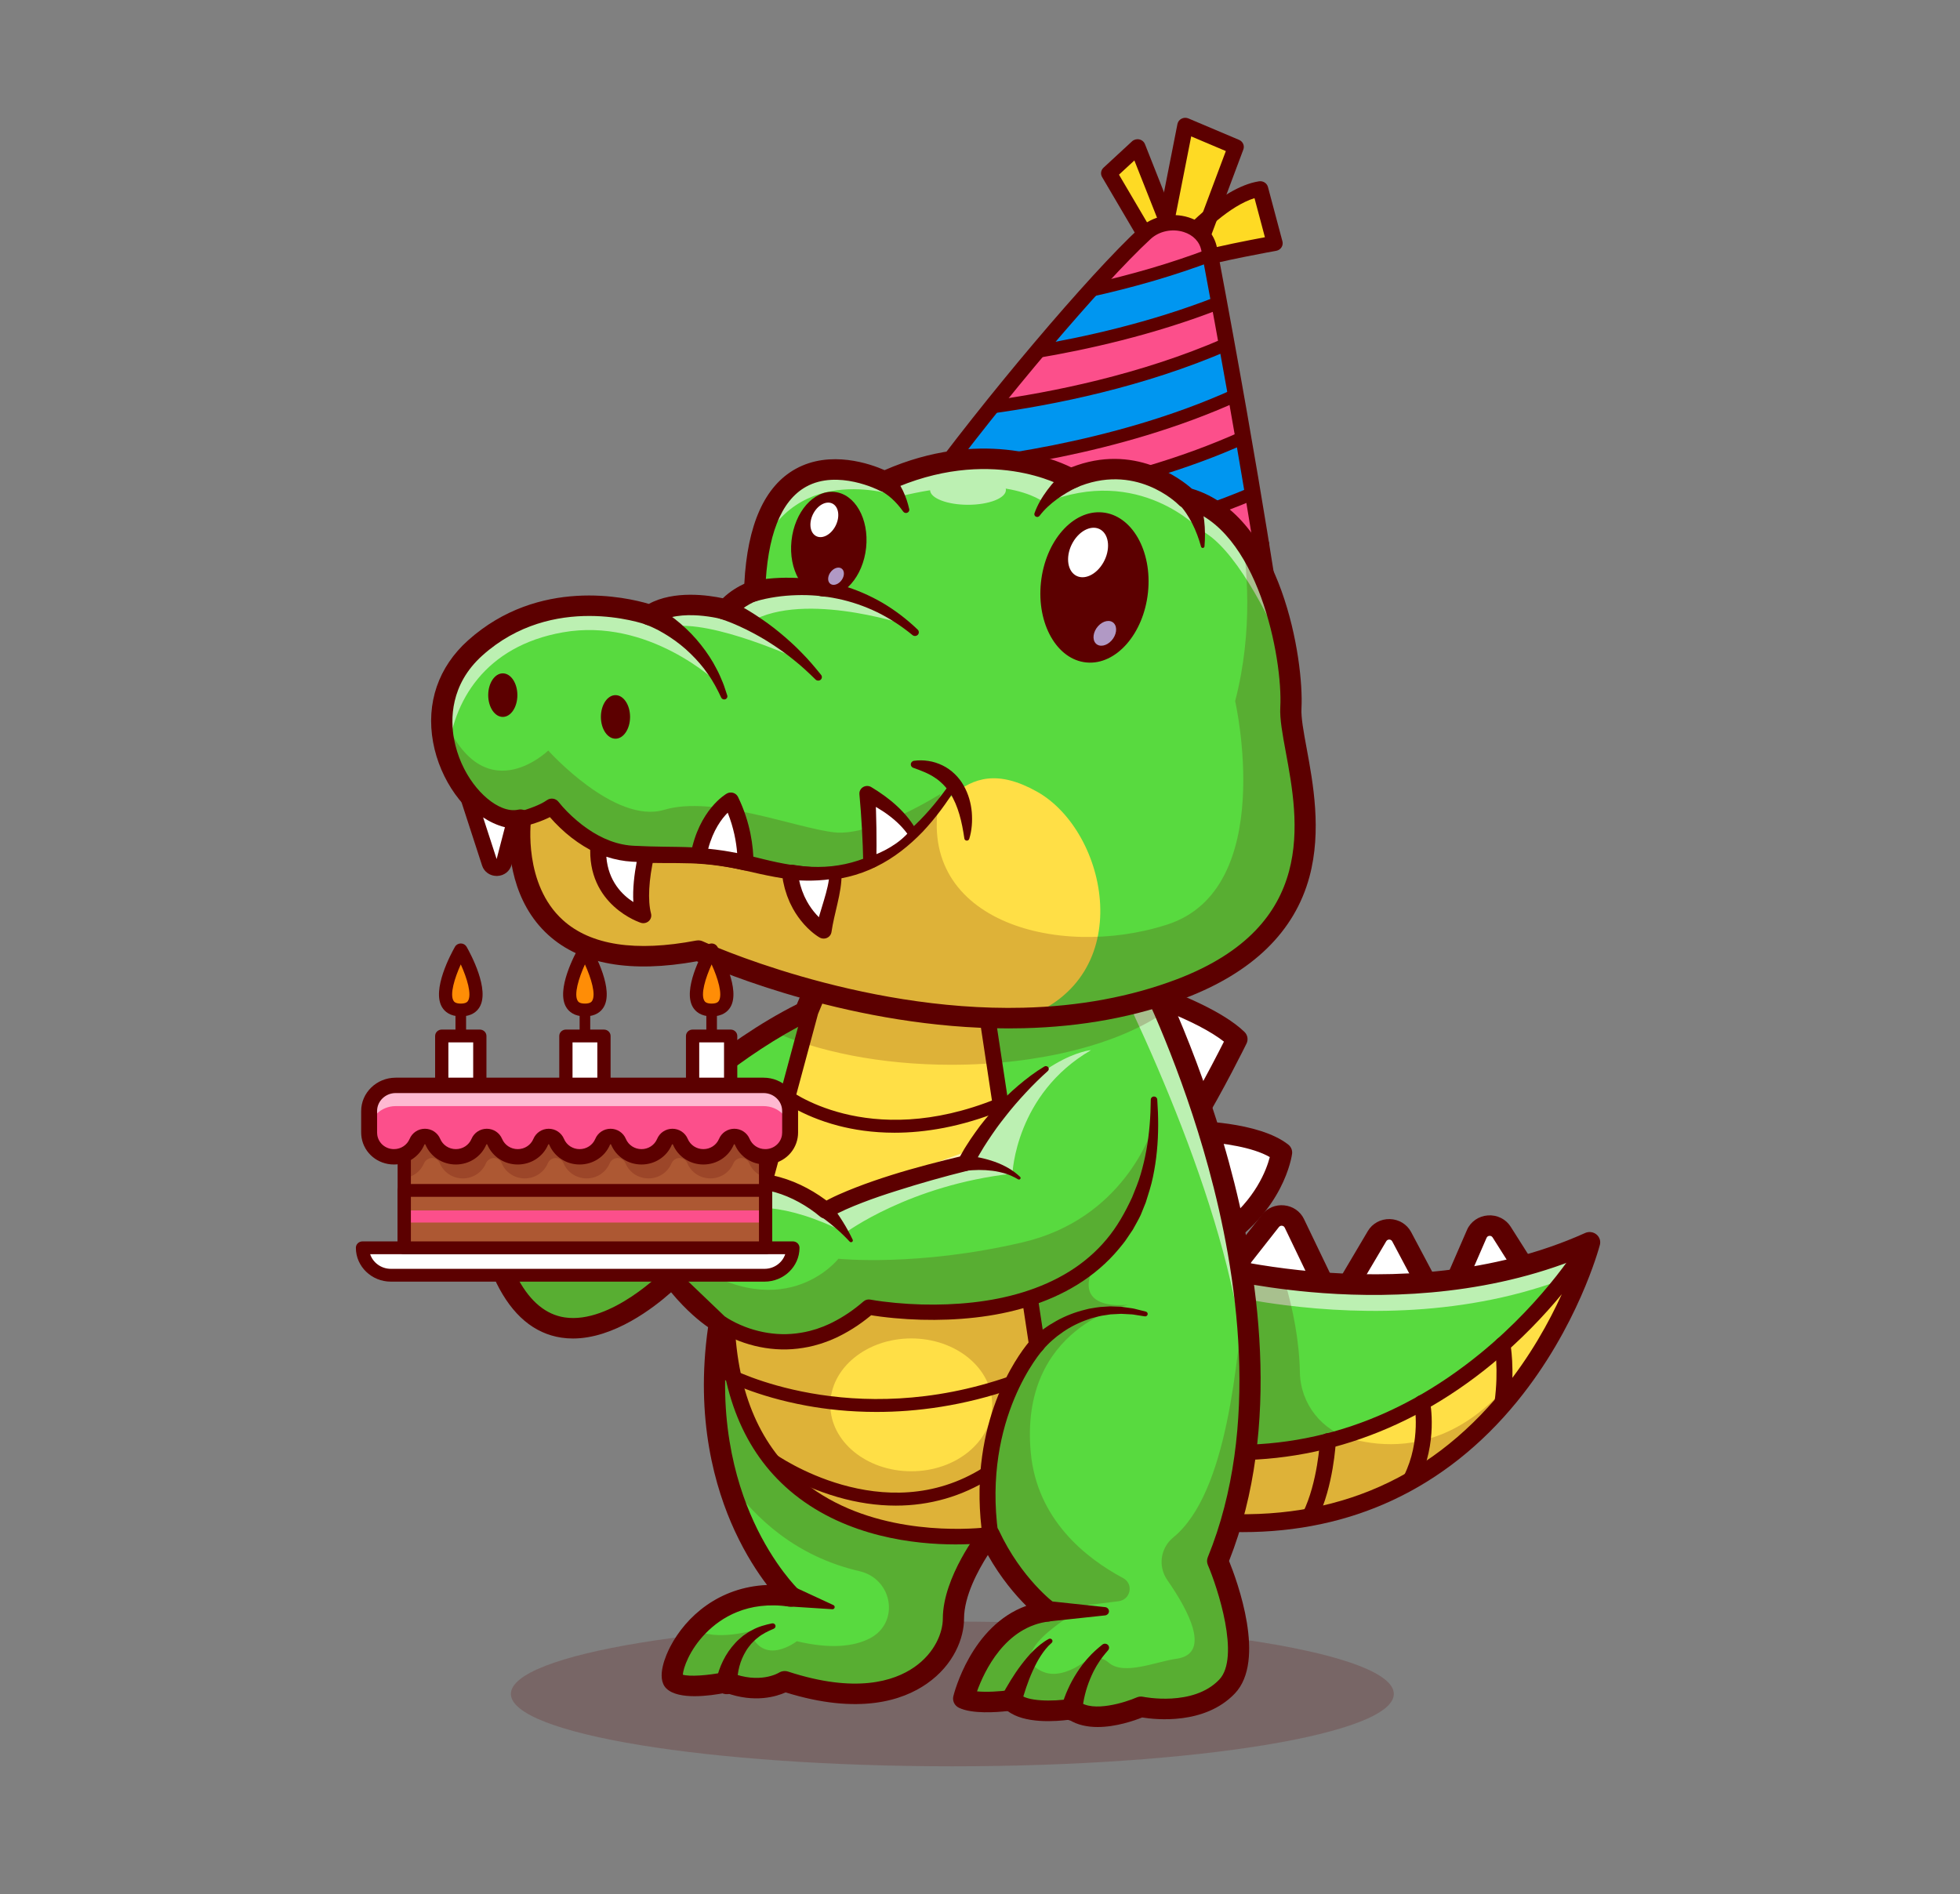 <svg width="358" height="346" viewBox="0 0 358 346" fill="none" xmlns="http://www.w3.org/2000/svg">
<rect x="0" y="0" width="358" height="346" fill="#808080" stroke="none"/>
<g clip-path="url(#clip0_15_398)">
<g opacity="0.2">
<path d="M173.952 322.645C218.484 322.645 254.585 316.727 254.585 309.426C254.585 302.125 218.484 296.207 173.952 296.207C129.419 296.207 93.318 302.125 93.318 309.426C93.318 316.727 129.419 322.645 173.952 322.645Z" fill="#5C0000"/>
</g>
<path d="M225.932 189.818C225.932 189.818 221.676 198.491 217.535 205.254L209.167 181.271C214.426 183.111 222.257 186.265 225.932 189.818Z" fill="white"/>
<path d="M217.535 207.126C217.468 207.126 217.4 207.123 217.333 207.116C216.579 207.04 215.941 206.546 215.699 205.852L207.331 181.869C207.093 181.188 207.28 180.436 207.811 179.933C208.343 179.43 209.125 179.266 209.825 179.511C215.675 181.556 223.454 184.775 227.302 188.494C227.881 189.054 228.033 189.905 227.682 190.62C227.64 190.708 223.34 199.449 219.202 206.207C218.851 206.781 218.215 207.126 217.535 207.126ZM212.317 184.442L217.989 200.698C220.364 196.527 222.529 192.307 223.556 190.269C221.2 188.415 217.326 186.408 212.317 184.442Z" fill="#5C0000"/>
<path d="M217.38 206.617C217.38 206.617 229.099 206.617 234.08 210.528C234.08 210.528 232.834 220.17 221.86 226.926L217.38 206.617Z" fill="white"/>
<path d="M221.86 228.798C221.606 228.798 221.352 228.75 221.112 228.652C220.526 228.415 220.098 227.916 219.966 227.316L215.485 207.007C215.364 206.454 215.506 205.878 215.874 205.438C216.242 205 216.795 204.744 217.38 204.744C217.886 204.744 229.849 204.794 235.302 209.075C235.821 209.483 236.085 210.12 236.003 210.76C235.947 211.19 234.51 221.358 222.901 228.505C222.586 228.699 222.224 228.798 221.86 228.798ZM219.793 208.577L223.143 223.764C229.348 219.089 231.342 213.636 231.932 211.36C228.768 209.53 223.348 208.805 219.793 208.577Z" fill="#5C0000"/>
<path d="M210.082 44.436L202.563 31.648L207.773 26.834L213.844 42.179L210.082 44.436Z" fill="#FEDA24"/>
<path d="M212.542 42.96L216.49 22.922L225.734 26.834L219.138 44.436L212.542 42.96Z" fill="#FEDA24"/>
<path d="M216.023 44.436C216.023 44.436 223.495 35.56 230.188 34.507L232.834 44.436C232.834 44.436 221.919 46.392 218.375 47.596L216.023 44.436Z" fill="#FEDA24"/>
<path d="M210.082 45.84C209.962 45.84 209.842 45.826 209.724 45.797C209.341 45.702 209.014 45.462 208.819 45.13L201.3 32.342C200.971 31.782 201.078 31.078 201.559 30.633L206.769 25.819C207.121 25.494 207.618 25.361 208.092 25.464C208.567 25.567 208.957 25.893 209.13 26.332L215.201 41.678C215.45 42.306 215.202 43.017 214.61 43.372L210.848 45.629C210.616 45.768 210.35 45.84 210.082 45.84ZM204.386 31.906L210.599 42.473L212.059 41.597L207.197 29.309L204.386 31.906Z" fill="#5C0000"/>
<path d="M219.139 45.84C219.03 45.84 218.92 45.828 218.81 45.804L212.214 44.328C211.454 44.158 210.968 43.438 211.114 42.697L215.063 22.66C215.145 22.24 215.421 21.879 215.813 21.68C216.204 21.48 216.668 21.465 217.072 21.636L226.316 25.548C227.018 25.845 227.36 26.616 227.1 27.312L220.504 44.914C220.292 45.48 219.738 45.84 219.139 45.84ZM214.23 41.897L218.211 42.787L223.904 27.593L217.576 24.915L214.23 41.897Z" fill="#5C0000"/>
<path d="M218.375 49.001C217.917 49.001 217.474 48.791 217.195 48.416L214.843 45.256C214.46 44.741 214.481 44.041 214.896 43.55C215.215 43.17 222.799 34.246 229.955 33.12C230.696 33.004 231.408 33.453 231.596 34.156L234.241 44.086C234.342 44.462 234.276 44.863 234.059 45.191C233.843 45.519 233.495 45.746 233.099 45.816C232.991 45.836 222.254 47.766 218.857 48.921C218.699 48.974 218.536 49.001 218.375 49.001ZM217.87 44.514L218.939 45.95C222.21 45.022 228.217 43.862 231.041 43.336L229.138 36.196C224.543 37.622 219.67 42.556 217.87 44.514Z" fill="#5C0000"/>
<path d="M220.412 47.3C212.862 50.16 205.273 52.242 198.455 53.749C202.392 49.387 205.888 45.746 208.518 43.321C212.325 39.816 219.264 41.22 220.209 46.219C220.277 46.579 220.344 46.939 220.412 47.3Z" fill="#FC4F8B"/>
<path d="M222.025 55.95C210.111 60.644 197.956 63.364 188.75 64.913C192.12 60.906 195.423 57.11 198.455 53.75C205.273 52.242 212.862 50.16 220.412 47.3C220.974 50.277 221.507 53.16 222.025 55.95Z" fill="#0096F0"/>
<path d="M223.415 63.546C207.617 70.431 190.74 73.628 180.415 75.051C183.171 71.615 185.984 68.194 188.75 64.913C197.956 63.364 210.112 60.644 222.025 55.95C222.504 58.562 222.969 61.098 223.415 63.546Z" fill="#FC4F8B"/>
<path d="M225.086 72.87C202.75 83.031 177.698 85.605 171.824 86.087C174.531 82.497 177.437 78.762 180.415 75.051C190.74 73.628 207.617 70.431 223.415 63.546C224.006 66.799 224.563 69.907 225.086 72.87Z" fill="#0096F0"/>
<path d="M226.441 80.611C204.595 90.473 180.236 93.122 173.814 93.675H173.809L167.896 91.395C169.141 89.673 170.458 87.899 171.824 86.087C177.698 85.605 202.75 83.031 225.086 72.87C225.565 75.57 226.015 78.154 226.441 80.611Z" fill="#FC4F8B"/>
<path d="M228.18 90.796C215.69 96.146 202.6 99.216 192.658 100.944H192.653L173.814 93.675C180.236 93.122 204.595 90.473 226.441 80.611C227.081 84.281 227.657 87.679 228.18 90.796Z" fill="#0096F0"/>
<path d="M229.711 100.101C222.582 103.097 215.284 105.358 208.504 107.061L192.658 100.944C202.6 99.217 215.69 96.146 228.18 90.796C228.756 94.241 229.265 97.344 229.711 100.101Z" fill="#FC4F8B"/>
<path d="M232.185 116.202L208.503 107.061C215.283 105.357 222.582 103.097 229.71 100.101C231.425 110.726 232.185 116.202 232.185 116.202Z" fill="#70A2FF"/>
<path d="M232.841 116.916C232.659 116.916 232.476 116.883 232.302 116.816L168.013 92.009C167.601 91.85 167.287 91.517 167.16 91.106C167.033 90.695 167.107 90.251 167.362 89.9C179.528 73.099 198.979 50.086 208.171 41.616C210.49 39.48 213.998 38.732 217.107 39.71C219.859 40.575 221.798 42.657 222.292 45.279C230.805 90.431 234.247 115.081 234.281 115.325C234.35 115.82 234.141 116.312 233.734 116.619C233.475 116.814 233.16 116.916 232.841 116.916ZM170.799 90.06L231.056 113.311C229.996 106.127 226.432 82.898 219.433 45.782C219.129 44.169 217.954 42.929 216.208 42.38C214.1 41.717 211.732 42.215 210.176 43.649C201.354 51.777 182.919 73.533 170.799 90.06Z" fill="#5C0000"/>
<path d="M199.102 54.232C198.549 54.232 198.051 53.865 197.922 53.323C197.773 52.693 198.181 52.065 198.833 51.921C206.63 50.198 213.959 48.045 220.619 45.522C221.242 45.286 221.944 45.584 222.187 46.185C222.432 46.787 222.125 47.465 221.502 47.701C214.732 50.266 207.286 52.453 199.373 54.202C199.282 54.223 199.191 54.232 199.102 54.232Z" fill="#5C0000"/>
<path d="M189.396 65.395C188.818 65.395 188.307 64.994 188.205 64.425C188.09 63.789 188.531 63.183 189.19 63.072C197.514 61.671 210.002 58.991 222.216 54.178C222.834 53.934 223.541 54.221 223.794 54.82C224.046 55.418 223.749 56.101 223.13 56.345C210.717 61.236 198.047 63.957 189.605 65.377C189.535 65.389 189.465 65.395 189.396 65.395Z" fill="#5C0000"/>
<path d="M181.062 75.533C180.469 75.533 179.951 75.112 179.865 74.528C179.77 73.888 180.231 73.296 180.893 73.204C191.892 71.689 208.224 68.478 223.566 61.791C224.176 61.526 224.892 61.788 225.167 62.377C225.442 62.966 225.171 63.659 224.561 63.925C208.96 70.724 192.389 73.984 181.234 75.521C181.177 75.529 181.119 75.533 181.062 75.533Z" fill="#5C0000"/>
<path d="M172.471 86.57C171.803 86.57 171.258 86.046 171.258 85.4C171.258 84.776 171.761 84.266 172.397 84.231C177.362 83.822 202.866 81.292 225.218 71.123C225.823 70.847 226.544 71.099 226.829 71.683C227.114 72.268 226.854 72.965 226.249 73.24C204.053 83.339 179.554 85.993 172.574 86.566C172.54 86.568 172.506 86.57 172.471 86.57Z" fill="#5C0000"/>
<path d="M174.462 94.157C173.794 94.157 173.249 93.633 173.249 92.987C173.249 92.365 173.749 91.856 174.384 91.819C181.237 91.228 205.108 88.555 226.578 78.863C227.184 78.59 227.904 78.843 228.187 79.428C228.47 80.014 228.208 80.71 227.602 80.984C205.744 90.851 181.484 93.558 174.57 94.152C174.534 94.156 174.498 94.157 174.462 94.157Z" fill="#5C0000"/>
<path d="M193.306 101.426C192.637 101.426 192.093 100.902 192.093 100.256C192.093 99.664 192.546 99.175 193.135 99.097C202.149 97.528 215.559 94.512 228.338 89.038C228.949 88.776 229.664 89.043 229.935 89.634C230.206 90.225 229.93 90.916 229.319 91.178C216.3 96.754 202.665 99.819 193.52 101.407C193.449 101.42 193.378 101.426 193.306 101.426Z" fill="#5C0000"/>
<path d="M209.151 107.778C208.505 107.778 207.916 107.358 207.745 106.726C207.543 105.976 208.009 105.209 208.786 105.014C216.387 103.104 223.452 100.786 229.784 98.125C230.521 97.816 231.375 98.142 231.696 98.853C232.016 99.564 231.678 100.391 230.943 100.701C224.473 103.42 217.264 105.785 209.517 107.732C209.395 107.763 209.272 107.778 209.151 107.778Z" fill="#5C0000"/>
<path d="M279.767 233.727L274.279 225.057C273.191 223.338 270.546 223.532 269.738 225.39L265.135 235.984L279.767 233.727Z" fill="white"/>
<path d="M262.488 238.09L256.018 225.901C255.091 224.155 252.529 224.098 251.521 225.802L243.809 238.843L262.488 238.09Z" fill="white"/>
<path d="M243.808 238.842L236.413 223.458C235.602 221.769 233.222 221.521 232.056 223.004L221.86 235.984L243.808 238.842Z" fill="white"/>
<path d="M265.134 237.856C264.546 237.856 263.982 237.597 263.611 237.14C263.177 236.606 263.076 235.886 263.349 235.259L267.952 224.665C268.609 223.154 270.067 222.139 271.757 222.015C273.45 221.891 275.047 222.682 275.931 224.08L281.419 232.75C281.757 233.283 281.797 233.943 281.526 234.511C281.256 235.078 280.71 235.478 280.072 235.576L265.44 237.833C265.338 237.849 265.236 237.856 265.134 237.856ZM272.102 225.747C272.083 225.747 272.066 225.748 272.05 225.749C271.908 225.759 271.652 225.821 271.524 226.115L268.27 233.604L276.605 232.319L272.627 226.034C272.473 225.793 272.249 225.747 272.102 225.747Z" fill="#5C0000"/>
<path d="M243.808 240.715C243.134 240.715 242.506 240.375 242.154 239.816C241.787 239.234 241.777 238.505 242.127 237.913L249.84 224.873C250.658 223.488 252.189 222.645 253.844 222.686C255.494 222.722 256.988 223.627 257.741 225.047L264.212 237.236C264.513 237.804 264.495 238.481 264.162 239.033C263.829 239.585 263.229 239.934 262.569 239.961L243.889 240.713C243.862 240.714 243.835 240.715 243.808 240.715ZM253.741 226.429C253.6 226.429 253.357 226.472 253.204 226.731L247.23 236.831L259.383 236.342L254.294 226.755C254.148 226.479 253.894 226.432 253.756 226.429C253.751 226.429 253.746 226.429 253.741 226.429Z" fill="#5C0000"/>
<path d="M243.809 240.715C243.723 240.715 243.636 240.71 243.55 240.698L221.601 237.84C220.918 237.75 220.336 237.318 220.071 236.703C219.807 236.087 219.901 235.383 220.317 234.852L230.514 221.873C231.476 220.648 232.993 220.014 234.576 220.18C236.157 220.345 237.501 221.276 238.17 222.669L245.565 238.054C245.863 238.674 245.788 239.402 245.368 239.953C245 240.436 244.419 240.715 243.809 240.715ZM225.413 234.558L240.561 236.531L234.657 224.247C234.528 223.98 234.291 223.917 234.161 223.903C234.03 223.89 233.784 223.901 233.599 224.137L225.413 234.558Z" fill="#5C0000"/>
<path d="M215.403 229.556L217.926 264.866L218.827 277.508C275.683 283.78 290.676 227.759 290.894 226.93C290.894 226.93 290.894 226.93 290.894 226.926C290.39 227.15 289.887 227.375 289.378 227.586C270.292 235.692 249.797 235.472 235.23 233.633C223.341 232.131 215.403 229.556 215.403 229.556Z" fill="#58DA3F"/>
<g opacity="0.6">
<path d="M215.404 229.556L215.762 234.606C218.159 235.308 225.152 237.204 234.683 238.407C249.251 240.247 269.746 240.466 288.831 232.36C288.928 232.322 289.02 232.28 289.117 232.238C290.318 229.093 290.856 227.085 290.894 226.93C290.894 226.93 290.894 226.93 290.894 226.926C290.391 227.15 289.887 227.375 289.379 227.586C270.293 235.692 249.798 235.472 235.23 233.633C223.341 232.13 215.404 229.556 215.404 229.556Z" fill="white"/>
</g>
<path d="M226.938 279.868C224.039 279.868 221.08 279.702 218.061 279.369C217.132 279.266 216.412 278.538 216.348 277.637L212.924 229.685C212.879 229.062 213.16 228.458 213.672 228.076C214.183 227.692 214.86 227.583 215.472 227.781C215.87 227.91 255.639 240.478 289.53 225.228C290.129 224.959 290.83 225.003 291.389 225.347C291.947 225.691 292.284 226.286 292.284 226.926C292.284 227.082 292.264 227.241 292.225 227.392C292.064 228.001 288.173 242.451 277.073 256.042C270.585 263.987 262.935 270.048 254.337 274.054C246.039 277.922 236.852 279.868 226.938 279.868ZM220.101 275.809C242.278 277.826 260.413 270.398 274.032 253.722C281.399 244.701 285.428 235.328 287.251 230.259C269.911 236.975 251.805 237.148 239.287 236.015C229.013 235.085 220.97 233.201 216.982 232.126L220.101 275.809Z" fill="#5C0000"/>
<path d="M217.38 264.866L218.281 277.509C275.136 283.781 290.129 227.759 290.347 226.931C289.907 227.684 264.724 270.23 217.38 264.866Z" fill="#FFDF46"/>
<path d="M226.936 279.4C224.056 279.4 221.116 279.235 218.116 278.903C217.419 278.827 216.879 278.281 216.831 277.605L215.93 264.963C215.9 264.546 216.064 264.138 216.377 263.85C216.691 263.562 217.122 263.424 217.549 263.472C236.805 265.652 254.621 260.152 270.512 247.121C282.594 237.215 288.823 226.683 289.082 226.24C289.441 225.627 290.213 225.365 290.889 225.627C291.564 225.89 291.935 226.595 291.755 227.277C291.596 227.881 287.73 242.238 276.693 255.752C270.25 263.641 262.658 269.657 254.127 273.633C245.895 277.47 236.778 279.4 226.936 279.4ZM219.646 276.237C242.183 278.398 260.601 270.924 274.412 254.012C279.473 247.815 282.969 241.45 285.261 236.413C282.12 240.216 277.825 244.808 272.392 249.263C256.572 262.235 238.131 268.153 218.948 266.437L219.646 276.237Z" fill="#5C0000"/>
<path d="M274.431 257.628C274.369 257.628 274.306 257.624 274.243 257.616C273.447 257.517 272.885 256.812 272.988 256.043C273.782 250.128 273.008 245.932 273.001 245.891C272.856 245.129 273.377 244.397 274.166 244.256C274.951 244.115 275.711 244.618 275.857 245.379C275.894 245.566 276.727 250.019 275.87 256.404C275.775 257.112 275.15 257.628 274.431 257.628Z" fill="#5C0000"/>
<path d="M257.745 271.574C257.534 271.574 257.319 271.529 257.116 271.434C256.393 271.098 256.089 270.259 256.437 269.56C259.628 263.156 258.349 256.561 258.336 256.495C258.183 255.735 258.695 254.997 259.482 254.847C260.267 254.697 261.031 255.191 261.187 255.95C261.249 256.255 262.68 263.503 259.055 270.779C258.805 271.281 258.286 271.574 257.745 271.574Z" fill="#5C0000"/>
<path d="M239.302 278.293C239.093 278.293 238.882 278.25 238.68 278.158C237.955 277.825 237.646 276.988 237.99 276.287C240.69 270.786 241.091 263.206 241.094 263.13C241.132 262.356 241.817 261.753 242.614 261.794C243.415 261.831 244.035 262.488 243.997 263.262C243.981 263.595 243.569 271.472 240.616 277.491C240.367 277.997 239.846 278.293 239.302 278.293Z" fill="#5C0000"/>
<g opacity="0.2">
<path d="M214.856 230.062L217.38 265.372L218.28 278.014C275.136 284.286 290.129 228.264 290.347 227.436C290.347 227.436 290.347 227.436 290.347 227.431C289.843 227.656 289.34 227.88 288.831 228.091C276.323 263.514 258.362 265.777 247.191 262.924C241.467 261.461 237.545 256.439 237.434 250.718C237.317 244.727 236.117 238.965 234.683 234.138C222.794 232.636 214.856 230.062 214.856 230.062Z" fill="#5C0000"/>
</g>
<path d="M228.063 260.091C227.424 268.642 225.675 277.124 222.406 285.151C222.406 285.151 229.719 302.216 224.116 308.085C218.513 313.955 208.396 311.778 208.396 311.778C208.396 311.778 199.834 315.574 195.785 312.171C195.785 312.171 187.223 313.585 184.734 310.575C184.734 310.575 178.506 311.479 176.017 310.276C176.017 310.276 179.596 295.682 191.427 294.325C191.427 294.325 185.044 289.663 180.685 280.334C180.685 280.334 174.147 288.61 174.147 295.682C174.147 302.749 165.43 314.334 143.327 307.116C143.327 307.116 139.124 309.822 132.741 307.266C132.741 307.266 124.958 308.918 123.094 307.116C122.198 306.251 123.229 302.118 126.372 298.303C129.796 294.142 135.729 290.365 144.417 291.619C144.417 291.619 137.371 284.921 133.307 271.956C130.833 264.084 129.462 253.908 131.428 241.519C131.428 241.519 127.457 239.412 122.784 233.244C122.784 233.244 102.545 254.156 92.424 233.548C92.424 233.548 92.492 233.463 92.618 233.3C94.932 230.379 117.428 202.436 140.804 188.24C142.886 186.976 144.979 185.82 147.066 184.8L151.889 173.37L178.37 174.381L202.284 175.289L208.396 175.523C208.396 175.523 210.217 178.968 212.764 184.847C217.496 195.79 224.726 215.172 227.356 236.473C228.31 244.196 228.659 252.172 228.063 260.091Z" fill="#58DA3F"/>
<g opacity="0.6">
<path d="M228.063 260.091L227.632 260.625C229.186 234.957 213.98 198.865 202.284 175.289L208.396 175.523C208.396 175.523 210.217 178.968 212.764 184.847C217.496 195.79 224.726 215.172 227.356 236.473C228.31 244.196 228.658 252.172 228.063 260.091Z" fill="white"/>
</g>
<g opacity="0.2">
<path d="M222.406 284.001C222.406 284.001 229.719 301.066 224.116 306.936C218.513 312.805 208.396 310.629 208.396 310.629C208.396 310.629 199.834 314.424 195.785 311.022C195.785 311.022 187.223 312.435 184.734 309.426C184.734 309.426 178.506 310.329 176.017 309.126C176.017 309.126 179.595 294.532 191.427 293.175C191.427 293.175 185.044 288.513 180.685 279.185C180.685 279.185 174.147 287.46 174.147 294.532C174.147 301.6 165.43 313.184 143.327 305.967C143.327 305.967 139.124 308.672 132.741 306.117C132.741 306.117 124.958 307.769 123.094 305.967C122.198 305.101 123.229 300.968 126.372 297.153C129.622 300.018 136.944 297.977 136.944 297.977C139.356 304.614 145.54 299.798 145.54 299.798C151.714 301.258 155.909 300.751 158.758 299.335C164.399 296.533 163.142 288.427 156.973 287.001C145.441 284.336 137.966 277.357 133.307 270.806C130.833 262.934 129.462 252.758 131.428 240.369C131.428 240.369 127.457 238.263 122.784 232.094C122.784 232.094 102.545 253.006 92.424 232.398C92.424 232.398 92.492 232.314 92.618 232.15C107.626 238.043 120.847 225.475 120.847 225.475C141.647 243.538 153.134 228.78 153.134 228.78C153.134 228.78 167.546 230.292 186.806 225.775C206.067 221.263 210.817 204.104 210.817 204.104C211.752 214.925 204.677 224.268 204.677 224.268C190.753 240.514 206.154 238.309 206.154 238.309C206.154 238.309 186.136 242.329 188.276 265.35C189.414 277.6 198.373 284.642 205.128 288.255C207.118 289.32 206.543 292.218 204.287 292.498L198.822 293.175C198.822 293.175 182.243 301.982 190.586 305.409C193.08 306.434 196.122 305.018 198.3 303.416C199.573 302.479 201.323 302.657 202.502 303.701C205.241 306.126 211.142 303.516 214.857 303.006C221.344 302.114 217.053 294.145 213.216 288.632C211.48 286.137 211.928 282.777 214.303 280.835C224.316 272.645 225.955 248.328 227.356 235.323C229.341 251.387 228.707 268.546 222.406 284.001Z" fill="#5C0000"/>
</g>
<path d="M180.685 280.335C180.685 280.335 133.104 287.107 131.428 241.519L133.404 234.358L147.066 184.8L151.889 173.37L178.37 174.381L186.516 226.99L189.402 245.638C189.402 245.638 177.576 258.219 180.685 280.335Z" fill="#FFDF46"/>
<g opacity="0.2">
<path d="M189.402 244.488L186.516 225.841C167.401 230.278 153.134 228.78 153.134 228.78C153.134 228.78 146.218 237.664 133.404 233.208L131.428 240.369C133.104 285.958 180.685 279.185 180.685 279.185C177.576 257.069 189.402 244.488 189.402 244.488ZM166.447 268.752C158.282 268.752 151.662 263.323 151.662 256.62C151.662 249.922 158.282 244.488 166.447 244.488C174.612 244.488 181.232 249.922 181.232 256.62C181.232 263.323 174.612 268.752 166.447 268.752Z" fill="#5C0000"/>
</g>
<path d="M174.539 282.113C167.1 282.113 154.77 280.751 145.073 272.965C136.426 266.021 131.788 255.458 131.289 241.567C131.284 241.432 131.3 241.296 131.335 241.165L146.619 184.446C146.634 184.39 146.653 184.334 146.675 184.28L151.389 172.85C151.617 172.297 152.193 171.95 152.797 171.967L178.679 172.978C179.377 173.005 179.957 173.51 180.058 174.178L190.84 245.434C190.902 245.844 190.773 246.26 190.489 246.57C190.379 246.69 179.416 258.991 182.323 280.149C182.427 280.909 181.883 281.609 181.099 281.723C180.808 281.765 178.297 282.113 174.539 282.113ZM134.201 241.673C134.706 254.62 138.983 264.415 146.914 270.792C158.401 280.028 174.467 279.495 179.264 279.092C177.083 259.674 185.746 247.806 187.871 245.223L177.357 175.737L153.708 174.813L149.408 185.238L134.201 241.673Z" fill="#5C0000"/>
<path d="M163.619 275.027C160.166 275.027 156.607 274.508 152.992 273.464C145.399 271.27 140.29 267.59 140.076 267.434C139.542 267.046 139.435 266.312 139.837 265.796C140.239 265.279 140.998 265.177 141.532 265.565C141.728 265.707 161.348 279.653 179.664 268.048C180.223 267.694 180.973 267.845 181.34 268.385C181.707 268.926 181.551 269.651 180.991 270.005C175.726 273.341 169.842 275.027 163.619 275.027Z" fill="#5C0000"/>
<path d="M160.096 257.914C155.159 257.914 150.851 257.417 147.357 256.78C137.974 255.07 132.382 252.077 132.149 251.951C131.566 251.635 131.358 250.921 131.685 250.358C132.012 249.795 132.75 249.593 133.333 249.909C133.574 250.039 155.437 261.527 184.515 251.362C185.143 251.141 185.838 251.457 186.065 252.064C186.293 252.672 185.967 253.343 185.338 253.562C175.962 256.84 167.35 257.914 160.096 257.914Z" fill="#5C0000"/>
<path d="M163.387 206.911C159.312 206.911 155.867 206.348 153.145 205.639C146.159 203.818 142.334 200.721 142.174 200.59C141.665 200.171 141.603 199.433 142.036 198.94C142.468 198.448 143.232 198.388 143.741 198.805C143.884 198.921 158.32 210.345 182.136 200.656C182.75 200.406 183.462 200.685 183.721 201.281C183.981 201.876 183.691 202.563 183.075 202.813C175.521 205.887 168.881 206.911 163.387 206.911Z" fill="#5C0000"/>
<g opacity="0.2">
<path d="M212.764 184.847C204.444 190.66 190.09 194.498 173.774 194.498C160.892 194.498 149.236 192.106 140.804 188.24C142.887 186.976 144.979 185.82 147.066 184.8L151.889 173.37L178.37 174.381L208.396 175.523C208.396 175.523 210.217 178.968 212.764 184.847Z" fill="#5C0000"/>
</g>
<path d="M200.489 315.469C198.657 315.469 196.816 315.122 195.273 314.14C192.854 314.457 187.108 314.9 184.06 312.55C181.965 312.788 177.546 313.108 175.15 311.951C174.346 311.562 173.924 310.69 174.132 309.844C174.274 309.263 177.411 296.95 187.451 293.336C185.497 291.391 182.825 288.3 180.432 284.048C178.62 286.885 176.085 291.585 176.085 295.682C176.085 299.142 174.289 304.086 169.248 307.582C164.873 310.616 156.877 313.308 143.501 309.144C141.803 309.903 137.836 311.13 132.571 309.214C129.658 309.786 123.925 310.567 121.724 308.44C119.696 306.48 121.752 302.084 122.43 300.783C125.293 295.294 131.298 289.911 140.102 289.526C138.406 287.299 136.22 283.995 134.202 279.632C130.624 271.897 126.926 259.227 129.333 242.43C127.939 241.469 125.435 239.489 122.576 236.057C119.425 238.863 112.16 244.5 104.652 244.5C103.948 244.5 103.243 244.451 102.537 244.345C97.555 243.595 93.563 240.233 90.674 234.351C90.364 233.72 90.443 232.976 90.878 232.419C92.018 230.961 118.887 196.822 145.543 183.451L150.096 172.663C150.404 171.934 151.147 171.468 151.966 171.5L208.472 173.653C209.172 173.679 209.802 174.069 210.121 174.671C210.205 174.83 218.572 190.77 224.453 212.256C229.855 231.991 234.208 260.574 224.489 285.139C225.99 288.845 231.306 303.315 225.54 309.355C220.051 315.103 211.108 314.129 208.621 313.725C207.228 314.284 203.873 315.469 200.489 315.469ZM195.785 310.299C196.249 310.299 196.701 310.46 197.056 310.759C199.591 312.889 205.661 310.931 207.588 310.077C207.973 309.906 208.404 309.861 208.817 309.951C208.904 309.969 217.928 311.806 222.692 306.816C226.581 302.743 222.391 290.008 220.617 285.867C220.425 285.419 220.421 284.916 220.604 284.465C230.292 260.711 226.019 232.649 220.729 213.29C215.778 195.174 209.035 181.085 207.168 177.351L153.17 175.293L148.859 185.507C148.683 185.925 148.357 186.267 147.94 186.471C124.248 198.054 99.256 228.126 94.702 233.761C96.931 237.822 99.761 240.135 103.126 240.644C111.593 241.929 121.273 232.064 121.37 231.964C121.764 231.558 122.319 231.338 122.901 231.376C123.476 231.409 124.006 231.688 124.347 232.137C128.658 237.828 132.332 239.863 132.369 239.882C133.072 240.264 133.465 241.032 133.343 241.803C130.74 258.202 134.253 270.502 137.66 277.932C141.357 285.999 145.735 290.245 145.778 290.287C146.373 290.857 146.523 291.733 146.148 292.457C145.772 293.181 144.958 293.591 144.131 293.471C136.554 292.377 131.682 295.499 128.926 298.311C125.883 301.416 124.793 304.76 124.721 305.911C125.848 306.276 129.252 306.087 132.326 305.437C132.713 305.357 133.117 305.39 133.483 305.537C138.744 307.643 142.13 305.633 142.271 305.547C142.765 305.244 143.392 305.162 143.947 305.343C156.245 309.359 163.266 307.123 166.99 304.54C170.843 301.867 172.21 298.098 172.21 295.682C172.21 288.065 178.862 279.557 179.146 279.198C179.559 278.674 180.228 278.402 180.905 278.474C181.583 278.55 182.17 278.963 182.451 279.564C186.559 288.355 192.535 292.787 192.595 292.831C193.226 293.291 193.503 294.077 193.297 294.814C193.09 295.552 192.44 296.094 191.655 296.184C183.593 297.109 179.772 305.299 178.456 308.957C180.218 309.133 182.744 308.969 184.447 308.724C185.131 308.623 185.816 308.885 186.247 309.406C187.406 310.808 192.34 310.84 195.459 310.326C195.568 310.308 195.677 310.299 195.785 310.299Z" fill="#5C0000"/>
<path d="M193.866 311.916C193.95 311.55 194.028 311.292 194.121 310.999C194.208 310.714 194.307 310.437 194.405 310.161C194.605 309.611 194.828 309.075 195.064 308.546C195.537 307.49 196.096 306.476 196.722 305.507C197.023 305.017 197.375 304.554 197.709 304.088C198.078 303.641 198.416 303.179 198.819 302.762C199.575 301.894 200.455 301.136 201.344 300.419C201.662 300.162 202.135 300.203 202.401 300.51C202.637 300.783 202.629 301.175 202.402 301.439L202.371 301.474C201.687 302.269 201.031 303.072 200.505 303.961C200.218 304.386 199.995 304.854 199.745 305.297C199.528 305.762 199.296 306.214 199.113 306.69C198.726 307.63 198.405 308.593 198.168 309.57C198.051 310.059 197.947 310.548 197.866 311.036C197.827 311.28 197.788 311.524 197.761 311.764C197.732 311.994 197.707 312.264 197.704 312.427C197.689 313.469 196.803 314.301 195.726 314.286C194.648 314.271 193.788 313.414 193.803 312.373C193.805 312.246 193.82 312.123 193.846 312.003L193.866 311.916Z" fill="#5C0000"/>
<path d="M182.907 309.954C183.444 308.875 184.001 307.924 184.602 306.945C185.201 305.978 185.834 305.031 186.528 304.12C187.221 303.21 187.946 302.321 188.78 301.509C189.609 300.7 190.512 299.94 191.562 299.379C191.782 299.26 192.061 299.338 192.183 299.551C192.288 299.736 192.243 299.961 192.087 300.096L192.073 300.107C191.282 300.787 190.643 301.624 190.075 302.5C189.505 303.374 189.035 304.322 188.599 305.278C188.164 306.234 187.786 307.221 187.446 308.217C187.111 309.202 186.789 310.243 186.561 311.197C186.32 312.211 185.274 312.844 184.224 312.61C183.175 312.377 182.52 311.366 182.762 310.352C182.794 310.216 182.841 310.087 182.901 309.966L182.907 309.954Z" fill="#5C0000"/>
<path d="M130.807 307.162C130.87 306.728 130.944 306.445 131.031 306.107C131.117 305.785 131.213 305.469 131.322 305.159C131.531 304.537 131.791 303.936 132.075 303.349C132.654 302.179 133.399 301.083 134.295 300.125C134.726 299.633 135.244 299.216 135.739 298.797C136.288 298.431 136.8 298.031 137.396 297.76C138.53 297.123 139.788 296.799 141.007 296.538C141.295 296.477 141.579 296.652 141.642 296.929C141.698 297.172 141.565 297.414 141.338 297.511L141.29 297.531C140.232 297.983 139.207 298.467 138.375 299.182C137.927 299.494 137.577 299.916 137.197 300.283C136.868 300.706 136.525 301.103 136.265 301.564C135.715 302.456 135.309 303.423 135.044 304.426C134.918 304.929 134.812 305.435 134.75 305.944C134.715 306.198 134.693 306.45 134.679 306.7C134.666 306.934 134.659 307.226 134.675 307.371C134.794 308.411 134.017 309.347 132.941 309.462C131.864 309.577 130.896 308.826 130.777 307.786C130.759 307.628 130.762 307.472 130.783 307.322L130.807 307.162Z" fill="#5C0000"/>
<path d="M191.427 292.452L201.858 293.57C202.288 293.616 202.599 293.992 202.552 294.408C202.51 294.768 202.215 295.041 201.858 295.079L191.427 296.197C190.357 296.311 189.394 295.566 189.275 294.532C189.156 293.498 189.927 292.567 190.997 292.452C191.139 292.437 191.29 292.439 191.427 292.452Z" fill="#5C0000"/>
<path d="M144.909 289.808L152.226 293.197C152.431 293.292 152.517 293.529 152.419 293.727C152.344 293.878 152.183 293.962 152.021 293.952L143.925 293.43C142.838 293.36 142.016 292.451 142.088 291.401C142.161 290.35 143.101 289.555 144.188 289.625C144.443 289.642 144.691 289.708 144.909 289.808Z" fill="#5C0000"/>
<path d="M210.769 205.422C210.599 209.513 209.994 213.127 209.035 216.314C208.004 219.745 206.565 222.694 204.827 225.212C204.812 225.235 204.798 225.254 204.783 225.273C204.715 225.366 204.677 225.418 204.677 225.418C203.974 226.424 203.219 227.355 202.42 228.226C187.683 244.388 158.689 238.762 158.689 238.762C144.363 251.198 131.428 241.519 131.428 241.519C131.428 241.519 131.423 241.519 131.418 241.514L122.784 233.244C122.784 233.244 122.973 231.39 123.636 228.895C124.818 224.453 127.515 217.966 133.365 216.295C142.499 213.688 150.8 221.112 150.8 221.112C158.272 216.698 176.326 212.485 176.326 212.485C182.138 201.453 191.063 195.233 191.063 195.233L210.783 200.85C210.793 201.112 210.798 201.369 210.803 201.626C210.832 202.937 210.822 204.201 210.769 205.422Z" fill="#58DA3F"/>
<g opacity="0.6">
<path d="M199.284 191.823C199.284 191.823 188.794 192.638 177.808 209.883L149.606 220.17C149.606 220.17 133.613 206.466 124.896 226.626C124.896 226.626 132.499 214.006 154.434 225.18C154.434 225.18 166.088 216.477 184.927 214.38C184.927 214.38 185.464 199.846 199.284 191.823Z" fill="white"/>
</g>
<g opacity="0.2">
<path d="M204.827 225.212C204.812 225.235 204.798 225.254 204.783 225.273C204.715 225.366 204.677 225.418 204.677 225.418C203.814 226.424 203.069 227.356 202.42 228.226C187.683 244.388 158.689 238.762 158.689 238.762C144.363 251.198 131.428 241.519 131.428 241.519C131.428 241.519 131.423 241.519 131.418 241.514C131.181 241.383 127.312 239.221 122.784 233.244C122.784 233.244 122.973 231.39 123.636 228.895C142.669 243.372 153.134 229.93 153.134 229.93C153.134 229.93 167.546 231.442 186.806 226.925C204.953 222.675 210.217 207.196 210.769 205.422C210.803 205.31 210.817 205.254 210.817 205.254C211.67 215.139 205.844 223.784 204.827 225.212Z" fill="#5C0000"/>
</g>
<path d="M150.8 221.11C150.8 221.11 153.394 223.517 155.47 226.626Z" fill="#91C948"/>
<path d="M211.375 200.829C211.597 203.961 211.622 207.122 211.309 210.283C211.16 211.863 210.915 213.44 210.588 215.009C210.269 216.58 209.757 218.114 209.273 219.658L208.36 221.922C208.018 222.662 207.601 223.372 207.209 224.091L206.909 224.627L206.564 225.139L205.872 226.163C205.437 226.862 204.882 227.481 204.367 228.127C202.253 230.671 199.69 232.861 196.863 234.615C194.035 236.374 190.958 237.708 187.793 238.688C184.625 239.67 181.367 240.308 178.093 240.673C174.818 241.04 171.526 241.162 168.246 241.073C166.605 241.027 164.968 240.925 163.333 240.777C161.688 240.62 160.091 240.431 158.405 240.13L159.653 239.8C157.733 241.466 155.597 242.943 153.253 244.097C152.679 244.403 152.061 244.635 151.462 244.899C151.156 245.018 150.844 245.124 150.535 245.237L150.07 245.403L149.594 245.543C148.335 245.939 147.025 246.194 145.706 246.351C143.064 246.672 140.364 246.463 137.801 245.83C136.519 245.511 135.266 245.092 134.063 244.563C133.458 244.305 132.87 244.011 132.288 243.699C131.998 243.542 131.711 243.377 131.426 243.203C131.132 243.023 130.878 242.861 130.545 242.622C130.506 242.593 130.469 242.562 130.434 242.53L130.413 242.51L121.769 234.235L121.755 234.221C121.44 233.92 121.305 233.503 121.348 233.108C121.452 232.204 121.595 231.4 121.766 230.559C121.936 229.728 122.136 228.904 122.366 228.085C122.829 226.449 123.403 224.832 124.159 223.267C124.535 222.485 124.952 221.714 125.433 220.969C125.908 220.223 126.435 219.496 127.041 218.815C127.33 218.467 127.666 218.148 127.988 217.821C128.338 217.515 128.674 217.197 129.057 216.921C129.421 216.625 129.83 216.379 130.227 216.12C130.648 215.895 131.058 215.649 131.507 215.471C135.052 213.977 138.941 214.06 142.431 215.025C144.179 215.509 145.841 216.199 147.404 217.035C148.186 217.453 148.943 217.908 149.679 218.398C150.048 218.641 150.409 218.896 150.766 219.16C151.131 219.432 151.458 219.682 151.847 220.018L149.997 219.841C152.067 218.619 154.198 217.745 156.337 216.902C158.477 216.069 160.637 215.334 162.808 214.649C164.979 213.962 167.168 213.348 169.361 212.76C171.559 212.174 173.748 211.618 175.982 211.103L175.015 211.84L175.737 210.568C175.979 210.145 176.211 209.716 176.485 209.312C177.011 208.49 177.537 207.669 178.115 206.883C179.225 205.281 180.491 203.788 181.794 202.341C183.113 200.904 184.519 199.547 186.006 198.283C187.5 197.02 189.039 195.837 190.753 194.816C191.004 194.667 191.332 194.742 191.486 194.984C191.622 195.197 191.578 195.469 191.395 195.632L191.375 195.65C189.985 196.893 188.631 198.233 187.355 199.605C186.076 200.98 184.842 202.389 183.7 203.862C183.404 204.222 183.119 204.59 182.843 204.963C182.566 205.337 182.276 205.7 182.011 206.081C181.486 206.845 180.936 207.592 180.44 208.372C179.408 209.907 178.518 211.519 177.639 213.131L177.637 213.134C177.43 213.513 177.07 213.769 176.673 213.868C174.519 214.397 172.343 214.982 170.194 215.588C168.04 216.192 165.903 216.847 163.779 217.52C161.653 218.186 159.545 218.898 157.492 219.693C155.445 220.486 153.408 221.344 151.604 222.383L151.598 222.386C150.996 222.733 150.247 222.639 149.754 222.205C149.517 221.996 149.187 221.733 148.886 221.506C148.576 221.272 148.259 221.043 147.933 220.823C147.284 220.382 146.613 219.969 145.923 219.591C144.544 218.835 143.092 218.22 141.602 217.791C140.111 217.364 138.576 217.139 137.06 217.173C136.303 217.193 135.547 217.258 134.809 217.413C134.439 217.473 134.072 217.583 133.715 217.674C133.377 217.789 133.032 217.888 132.709 218.043C132.375 218.17 132.068 218.359 131.749 218.522C131.449 218.721 131.136 218.9 130.853 219.131C130.556 219.338 130.29 219.593 130.012 219.83C129.753 220.094 129.482 220.343 129.243 220.63C128.745 221.182 128.295 221.791 127.889 222.434C127.477 223.071 127.111 223.748 126.777 224.443C126.105 225.833 125.578 227.309 125.151 228.816C124.94 229.57 124.755 230.334 124.597 231.101C124.441 231.859 124.303 232.664 124.221 233.379L123.8 232.253L132.444 240.528L132.313 240.416C132.478 240.534 132.738 240.707 132.969 240.845C133.208 240.991 133.454 241.132 133.704 241.268C134.206 241.537 134.72 241.795 135.249 242.02C136.302 242.484 137.401 242.85 138.519 243.128C140.756 243.679 143.085 243.859 145.365 243.581C146.504 243.445 147.637 243.227 148.735 242.88L149.149 242.759L149.556 242.613C149.826 242.514 150.099 242.422 150.368 242.318C150.895 242.082 151.438 241.884 151.949 241.609C154.025 240.587 155.958 239.258 157.725 237.725C158.07 237.426 158.522 237.316 158.945 237.389L158.974 237.394C160.453 237.659 162.053 237.854 163.61 238C165.178 238.142 166.753 238.24 168.33 238.284C171.481 238.37 174.637 238.252 177.756 237.903C183.976 237.206 190.116 235.487 195.302 232.269C197.887 230.664 200.204 228.681 202.12 226.377C204.055 224.08 205.509 221.453 206.779 218.727C207.337 217.332 207.934 215.938 208.353 214.48C208.779 213.024 209.134 211.541 209.398 210.037C209.941 207.031 210.165 203.953 210.193 200.87V200.863C210.196 200.547 210.463 200.293 210.79 200.296C211.101 200.299 211.354 200.535 211.375 200.829Z" fill="#5C0000"/>
<path d="M151.806 220.097C152.231 220.625 152.583 221.119 152.945 221.639C153.302 222.154 153.644 222.676 153.971 223.205C154.629 224.259 155.223 225.346 155.747 226.453C155.823 226.615 155.75 226.806 155.583 226.88C155.447 226.94 155.291 226.904 155.196 226.802L155.193 226.799C154.372 225.912 153.504 225.08 152.594 224.299C152.141 223.907 151.678 223.527 151.208 223.16C150.743 222.799 150.249 222.427 149.794 222.123C149.126 221.676 148.959 220.79 149.421 220.144C149.884 219.498 150.8 219.337 151.469 219.784C151.594 219.867 151.701 219.966 151.79 220.076L151.806 220.097Z" fill="#5C0000"/>
<path d="M176.252 211.082C176.788 211.11 177.219 211.164 177.689 211.232C178.149 211.299 178.603 211.382 179.053 211.477C179.953 211.668 180.837 211.917 181.698 212.223C182.559 212.527 183.389 212.918 184.175 213.362C184.962 213.813 185.679 214.367 186.325 214.969C186.444 215.08 186.447 215.263 186.332 215.377C186.233 215.476 186.079 215.493 185.962 215.424L185.947 215.415C185.222 214.991 184.473 214.639 183.681 214.391C182.887 214.149 182.083 213.964 181.262 213.862C180.442 213.758 179.617 213.709 178.795 213.713C178.384 213.717 177.974 213.73 177.568 213.759C177.173 213.785 176.736 213.829 176.406 213.886C175.611 214.024 174.849 213.513 174.706 212.743C174.563 211.974 175.093 211.239 175.889 211.101C176 211.081 176.111 211.075 176.219 211.08L176.252 211.082Z" fill="#5C0000"/>
<path d="M80.695 131.299C80.641 133.677 81.043 136.022 81.775 138.203C83.528 143.436 87.17 147.732 90.928 149.258C92.318 149.829 93.727 150.016 95.059 149.731C95.059 149.731 90.933 180.618 127.535 173.644C127.535 173.644 155.696 186.721 186.937 185.949C196.468 185.715 206.285 184.189 215.675 180.618C249.696 167.667 235.264 138.769 235.783 129.305C235.904 127.04 235.734 123.885 235.197 120.346C234.088 113.101 231.448 104.241 226.673 98.048C224.039 94.632 220.75 92.02 216.707 90.943C216.707 90.943 207.946 81.975 195.572 87.456C195.572 87.456 181.141 78.989 161.551 87.953C161.551 87.953 142.126 77.716 138.417 101.46C138.417 101.465 138.412 101.465 138.412 101.47C138.117 103.379 137.918 105.509 137.84 107.882C137.84 107.882 137.143 108.107 136.184 108.612C136.179 108.617 136.175 108.617 136.175 108.617C135.124 109.174 133.768 110.068 132.688 111.369C132.688 111.369 123.922 108.879 118.769 112.366C118.769 112.366 100.73 105.888 86.811 118.343C82.54 122.167 80.796 126.787 80.695 131.299Z" fill="#58DA3F"/>
<g opacity="0.6">
<path d="M138.417 101.46C145.245 83.754 164.229 90.705 164.229 90.705C166.244 90.209 168.128 89.829 169.881 89.549C169.939 91.018 173.019 92.207 176.806 92.207C180.632 92.207 183.731 90.995 183.731 89.502C183.731 89.417 183.722 89.333 183.702 89.249C188.768 90.082 190.826 91.861 190.826 91.861C208.144 84.788 219.234 96.817 219.234 96.817C225.322 99.733 231.56 112.034 235.197 120.346C234.087 113.101 231.448 104.241 226.673 98.048C224.039 94.632 220.75 92.02 216.706 90.943C216.706 90.943 207.946 81.975 195.572 87.456C195.572 87.456 181.14 78.989 161.551 87.953C161.551 87.953 142.126 77.716 138.417 101.46Z" fill="white"/>
</g>
<g opacity="0.6">
<path d="M80.695 131.299C80.641 133.677 81.043 136.022 81.775 138.203C82.598 128.083 88.603 118.025 102.778 115.512C118.527 112.717 130.973 124.596 131.317 124.929L122.45 114.501C130.015 113.045 146.209 120.562 146.669 120.777L136.175 114.145C145.618 107.583 165.004 113.972 165.508 114.14C150.495 103.45 136.61 108.458 136.184 108.612C136.179 108.617 136.175 108.617 136.175 108.617C135.124 109.174 133.768 110.068 132.688 111.369C132.688 111.369 123.922 108.879 118.769 112.366C118.769 112.366 100.73 105.888 86.811 118.343C82.54 122.167 80.796 126.787 80.695 131.299Z" fill="white"/>
</g>
<path d="M95.058 149.731C95.058 149.731 90.932 180.618 127.535 173.644C127.535 173.644 155.696 186.721 186.937 185.949C207.994 178.624 202.415 151.907 189.422 144.615C175.033 136.541 171.745 150.583 162.398 155.741C153.047 160.894 144.242 159.279 136.174 157.594C128.106 155.909 121.002 156.157 112.42 154.411C103.838 152.665 100.797 147.339 100.797 147.339C96.865 149.309 93.586 149.684 90.927 149.258C92.317 149.829 93.726 150.016 95.058 149.731Z" fill="#FFDF46"/>
<g opacity="0.2">
<path d="M90.927 148.109C92.317 148.68 93.727 148.867 95.058 148.581C95.058 148.581 90.932 179.468 127.534 172.494C127.534 172.494 155.696 185.572 186.937 184.799C196.468 184.565 206.284 183.04 215.675 179.468C249.696 166.517 235.264 137.62 235.782 128.156C236.155 121.247 233.787 106.12 226.673 96.899C227.792 103.236 228.964 115.083 225.603 128.071C225.603 128.071 233.424 162.37 213.186 168.89C192.952 175.41 166.515 167.987 171.774 145.02C171.774 145.02 159.464 152.841 152.374 152.04C145.284 151.24 130.339 145.221 121.311 147.926C112.279 150.636 100.138 137.095 100.138 137.095C100.138 137.095 87.997 148.931 80.694 130.149C80.51 138.223 85.605 145.946 90.927 148.109Z" fill="#5C0000"/>
</g>
<path d="M184.219 187.855C156.107 187.856 131.468 177.459 127.283 175.597C115.223 177.783 106.101 176.171 100.165 170.802C93.501 164.774 92.878 155.814 92.985 151.694C92.055 151.605 91.107 151.366 90.17 150.982C84.919 148.845 80.37 142.512 79.105 135.578C77.801 128.433 80.071 121.825 85.495 116.97C98.45 105.377 114.477 109.112 118.513 110.312C123.144 107.786 129.415 108.725 132.027 109.282C133.383 107.97 134.907 107.115 135.953 106.625C136.502 95.844 139.652 88.792 145.327 85.651C151.689 82.129 159.034 84.764 161.573 85.88C178.881 78.326 192.135 83.643 195.667 85.376C207.136 80.83 215.754 87.551 217.701 89.274C234.153 94.147 238.189 120.695 237.717 129.403C237.625 131.079 238.106 133.679 238.663 136.69C239.836 143.038 241.444 151.731 239.177 160.15C236.484 170.155 228.815 177.628 216.385 182.36C207.545 185.721 197.654 187.559 186.986 187.821C186.062 187.843 185.137 187.855 184.219 187.855ZM127.534 171.772C127.823 171.772 128.11 171.834 128.373 171.956C128.651 172.085 156.502 184.832 186.888 184.078C197.102 183.827 206.549 182.076 214.966 178.876C240.715 169.074 237.185 149.982 234.849 137.349C234.25 134.11 233.733 131.312 233.848 129.206C234.331 120.3 229.788 96.375 216.191 92.748C215.85 92.657 215.541 92.478 215.298 92.229C214.98 91.908 207.29 84.325 196.379 89.158C195.795 89.417 195.116 89.379 194.567 89.057C194.014 88.737 180.719 81.254 162.38 89.645C161.821 89.901 161.167 89.883 160.624 89.596C160.552 89.559 153.012 85.695 147.235 88.91C142.611 91.481 140.102 97.885 139.777 107.941C139.751 108.725 139.223 109.41 138.454 109.658C138.435 109.665 135.861 110.534 134.199 112.54C133.708 113.133 132.894 113.379 132.141 113.166C132.064 113.144 124.197 110.979 119.88 113.9C119.359 114.253 118.691 114.336 118.094 114.121C117.404 113.876 100.975 108.22 88.128 119.717C82.157 125.061 82.302 131.541 82.92 134.928C84.091 141.343 88.212 146.124 91.678 147.532C91.68 147.533 91.683 147.534 91.685 147.535C92.748 147.972 93.741 148.096 94.639 147.903C95.256 147.772 95.899 147.937 96.365 148.349C96.831 148.761 97.061 149.366 96.98 149.971C96.965 150.083 95.567 161.534 102.83 168.084C107.908 172.663 116.094 173.916 127.16 171.807C127.284 171.783 127.409 171.772 127.534 171.772Z" fill="#5C0000"/>
<path d="M137.041 106.231C137.278 106.171 137.436 106.139 137.624 106.1L138.16 105.999C138.515 105.936 138.867 105.883 139.217 105.835C139.919 105.742 140.618 105.666 141.318 105.619C142.715 105.517 144.112 105.507 145.502 105.569C148.283 105.691 151.039 106.141 153.689 106.907C156.341 107.668 158.873 108.77 161.221 110.134C163.557 111.52 165.704 113.168 167.621 115.015C167.895 115.28 167.896 115.708 167.623 115.974C167.363 116.225 166.949 116.239 166.673 116.013L166.668 116.008C164.687 114.375 162.526 112.972 160.239 111.84C157.939 110.73 155.517 109.89 153.028 109.375C150.541 108.855 147.996 108.636 145.47 108.716C144.208 108.754 142.949 108.858 141.71 109.044C141.09 109.133 140.476 109.247 139.871 109.374C139.569 109.439 139.269 109.508 138.976 109.583L138.543 109.699C138.409 109.737 138.247 109.786 138.165 109.814C137.159 110.171 136.044 109.671 135.675 108.699C135.307 107.726 135.824 106.649 136.83 106.293C136.887 106.273 136.945 106.255 137.002 106.241L137.041 106.231Z" fill="#5C0000"/>
<path d="M132.946 109.542C133.223 109.659 133.423 109.753 133.647 109.861C133.868 109.964 134.081 110.071 134.292 110.18C134.72 110.392 135.128 110.621 135.541 110.846C136.356 111.308 137.156 111.783 137.931 112.289C139.483 113.298 140.981 114.369 142.39 115.537C143.798 116.704 145.16 117.916 146.414 119.223C147.694 120.505 148.856 121.888 149.978 123.285C150.205 123.567 150.152 123.973 149.86 124.193C149.59 124.396 149.208 124.367 148.973 124.136L148.957 124.12C147.706 122.893 146.433 121.695 145.062 120.61C143.716 119.5 142.281 118.498 140.823 117.55C139.364 116.601 137.837 115.759 136.289 114.988C135.515 114.601 134.726 114.249 133.936 113.914C133.54 113.755 133.144 113.588 132.747 113.446C132.549 113.371 132.351 113.298 132.156 113.233C131.967 113.167 131.749 113.096 131.606 113.056C130.576 112.766 129.984 111.725 130.283 110.73C130.583 109.735 131.66 109.162 132.69 109.452C132.766 109.473 132.84 109.498 132.911 109.528L132.946 109.542Z" fill="#5C0000"/>
<path d="M119.732 110.753C119.884 110.826 119.984 110.882 120.095 110.942C120.208 111.001 120.31 111.061 120.413 111.122C120.621 111.241 120.824 111.362 121.019 111.488C121.419 111.731 121.794 111.996 122.174 112.254C122.919 112.787 123.636 113.345 124.319 113.935C125.686 115.113 126.939 116.401 128.033 117.799C129.132 119.19 130.117 120.659 130.899 122.22C131.324 122.983 131.649 123.791 131.985 124.587C132.167 124.98 132.287 125.396 132.426 125.804L132.832 127.026C132.932 127.325 132.761 127.646 132.451 127.742C132.165 127.83 131.859 127.695 131.737 127.437L131.719 127.4C131.013 125.909 130.263 124.447 129.298 123.12C128.382 121.768 127.295 120.538 126.131 119.405C124.972 118.267 123.69 117.255 122.34 116.366C121.666 115.92 120.97 115.512 120.266 115.132C119.909 114.953 119.556 114.765 119.198 114.607C119.02 114.521 118.842 114.445 118.666 114.372C118.577 114.334 118.489 114.297 118.406 114.267C118.323 114.235 118.229 114.198 118.184 114.186C117.145 113.908 116.535 112.869 116.822 111.864C117.109 110.86 118.185 110.271 119.224 110.548C119.342 110.58 119.454 110.621 119.56 110.671L119.732 110.753Z" fill="#5C0000"/>
<path d="M94.633 148.318C95.082 148.199 95.583 148.048 96.052 147.896C96.526 147.741 96.996 147.576 97.451 147.397C98.358 147.047 99.25 146.63 99.889 146.17C100.562 145.686 101.513 145.82 102.014 146.47L102.028 146.49C102.232 146.752 102.509 147.08 102.768 147.371C103.035 147.669 103.311 147.961 103.592 148.249C104.158 148.823 104.751 149.373 105.366 149.893C106.594 150.938 107.915 151.87 109.318 152.62C110.718 153.375 112.204 153.937 113.727 154.242C114.107 154.323 114.49 154.376 114.874 154.425C115.264 154.46 115.623 154.495 116.068 154.51C116.92 154.555 117.775 154.578 118.629 154.61C120.34 154.663 122.059 154.672 123.811 154.701C125.562 154.731 127.35 154.798 129.132 154.975C130.915 155.148 132.684 155.426 134.424 155.77C136.162 156.115 137.889 156.555 139.535 156.965C141.194 157.369 142.844 157.727 144.499 157.982C146.154 158.229 147.813 158.371 149.465 158.36C152.77 158.357 156.03 157.653 159.034 156.314C162.05 154.986 164.742 152.974 167.154 150.688C169.568 148.389 171.672 145.763 173.606 143.021L173.608 143.017C173.815 142.724 174.227 142.649 174.53 142.848C174.819 143.039 174.901 143.414 174.728 143.702C172.955 146.624 170.905 149.415 168.512 151.956C166.09 154.462 163.291 156.721 160.039 158.308C156.81 159.922 153.153 160.791 149.519 160.877C147.701 160.932 145.89 160.818 144.11 160.595C142.331 160.365 140.584 160.027 138.869 159.652C137.142 159.275 135.51 158.871 133.844 158.559C132.182 158.249 130.518 158.008 128.847 157.863C125.517 157.562 122.076 157.701 118.548 157.624C117.668 157.606 116.789 157.569 115.908 157.525C115.487 157.511 114.981 157.467 114.508 157.421C114.032 157.361 113.557 157.292 113.089 157.194C111.214 156.813 109.436 156.129 107.809 155.249C106.178 154.37 104.679 153.313 103.312 152.134C102.63 151.542 101.98 150.92 101.357 150.272C101.047 149.946 100.744 149.615 100.448 149.275C100.147 148.926 99.876 148.602 99.566 148.19L101.705 148.51C101.169 148.886 100.641 149.168 100.114 149.422C99.587 149.676 99.063 149.883 98.537 150.081C98.012 150.277 97.484 150.444 96.956 150.605C96.421 150.764 95.91 150.906 95.338 151.042C94.559 151.228 93.772 150.768 93.58 150.015C93.391 149.274 93.849 148.525 94.606 148.325L94.633 148.318Z" fill="#5C0000"/>
<path d="M176.14 153.142C175.919 151.647 175.646 150.153 175.232 148.76C174.823 147.363 174.282 146.047 173.554 144.904C173.195 144.329 172.769 143.815 172.31 143.342C171.844 142.876 171.35 142.434 170.779 142.073C169.664 141.304 168.323 140.786 166.845 140.264L166.816 140.254C166.459 140.128 166.275 139.745 166.405 139.4C166.496 139.16 166.716 139.001 166.961 138.968C167.814 138.858 168.692 138.859 169.571 139.002C170.451 139.127 171.323 139.413 172.146 139.809C173.8 140.609 175.17 141.976 176.028 143.514C176.9 145.055 177.355 146.729 177.501 148.375C177.626 150.029 177.523 151.651 177.037 153.238C176.965 153.472 176.71 153.606 176.468 153.537C176.291 153.486 176.169 153.341 176.145 153.175L176.14 153.142Z" fill="#5C0000"/>
<path d="M196.792 88.986C196.522 89.097 196.17 89.275 195.858 89.44C195.537 89.609 195.219 89.789 194.902 89.974C194.271 90.347 193.657 90.75 193.061 91.181C191.874 92.046 190.779 93.035 189.892 94.208L189.881 94.222C189.708 94.451 189.377 94.5 189.14 94.334C188.949 94.198 188.879 93.96 188.952 93.754C189.485 92.245 190.317 90.832 191.286 89.531C191.773 88.881 192.292 88.252 192.844 87.647C193.12 87.344 193.402 87.046 193.696 86.754C193.997 86.455 194.272 86.186 194.643 85.871L194.721 85.804C195.538 85.11 196.782 85.188 197.501 85.978C198.219 86.767 198.138 87.97 197.321 88.664C197.161 88.8 196.977 88.909 196.792 88.986Z" fill="#5C0000"/>
<path d="M218.619 90.107C218.715 90.274 218.747 90.359 218.8 90.475C218.85 90.585 218.889 90.688 218.932 90.793C219.013 91.003 219.089 91.208 219.155 91.413C219.293 91.823 219.407 92.229 219.507 92.635C219.707 93.446 219.846 94.254 219.945 95.056C220.032 95.861 220.091 96.659 220.093 97.452C220.105 98.244 220.062 99.031 220.003 99.806C219.99 99.976 219.837 100.103 219.662 100.091C219.524 100.081 219.413 99.987 219.379 99.865L219.376 99.857C219.168 99.121 218.945 98.397 218.675 97.695C218.415 96.99 218.104 96.31 217.779 95.65C217.441 94.993 217.077 94.361 216.677 93.767C216.478 93.471 216.27 93.183 216.054 92.915C215.948 92.779 215.837 92.65 215.728 92.527C215.674 92.468 215.619 92.404 215.566 92.353C215.518 92.305 215.446 92.229 215.433 92.238C214.825 91.388 215.044 90.222 215.923 89.633C216.803 89.045 218.01 89.257 218.619 90.107Z" fill="#5C0000"/>
<path d="M112.42 134.936C113.891 134.936 115.084 133.155 115.084 130.957C115.084 128.76 113.891 126.979 112.42 126.979C110.949 126.979 109.756 128.76 109.756 130.957C109.756 133.155 110.949 134.936 112.42 134.936Z" fill="#5C0000"/>
<path d="M91.838 130.957C93.309 130.957 94.501 129.176 94.501 126.979C94.501 124.782 93.309 123 91.838 123C90.367 123 89.174 124.782 89.174 126.979C89.174 129.176 90.367 130.957 91.838 130.957Z" fill="#5C0000"/>
<path d="M158.853 157.627C161.469 156.49 164.127 154.795 166.786 152.338C165.537 150.208 163.12 147.494 158.427 144.999C158.427 144.999 158.916 151.617 158.853 157.627Z" fill="white"/>
<path d="M144.243 159.279C145.119 167.1 150.437 170.04 150.437 170.04C151.163 166.061 152.616 162.785 152.616 159.378C149.696 159.789 146.877 159.654 144.243 159.279Z" fill="white"/>
<path d="M127.583 156.307C130.034 156.461 132.683 156.803 136.174 157.594C136.155 154.795 135.656 150.625 133.486 146.169C133.486 146.169 128.997 148.701 127.583 156.307Z" fill="white"/>
<path d="M117.505 167.232C116.624 163.819 117.35 159.2 118.053 156.101C117.273 156.078 116.445 156.045 115.568 155.998C113.253 155.872 111.142 155.254 109.292 154.412C108.628 164.503 117.505 167.232 117.505 167.232Z" fill="white"/>
<path d="M94.017 149.98L92.03 157.621C91.699 158.893 89.85 158.944 89.443 157.694L85.193 144.615C85.193 144.615 88.932 149.579 94.017 149.98Z" fill="white"/>
<path d="M159.507 156.662C159.434 156.533 159.279 156.422 159.129 156.399C159.055 156.387 158.988 156.393 158.938 156.408C158.912 156.415 158.891 156.425 158.875 156.436C158.862 156.446 158.912 156.427 158.926 156.423C159.112 156.367 159.298 156.309 159.481 156.244C159.848 156.117 160.21 155.973 160.566 155.818C161.278 155.504 161.972 155.145 162.637 154.739C163.304 154.334 163.952 153.895 164.549 153.395C165.145 152.895 165.713 152.359 166.194 151.744L166.196 151.742L166.044 152.745C165.072 151.292 163.793 150.039 162.37 148.968C160.948 147.891 159.37 147.001 157.731 146.231L157.727 146.23L159.876 144.899C159.982 147.033 160.046 149.142 160.08 151.265C160.098 152.326 160.102 153.387 160.099 154.449L160.083 156.043L160.077 156.442L160.076 156.491C160.076 156.499 160.075 156.497 160.074 156.5C160.072 156.503 160.069 156.506 160.064 156.507C160.055 156.51 160.04 156.509 160.018 156.508C159.935 156.496 159.706 156.508 159.507 156.662ZM158.201 158.593C158.004 158.22 157.777 157.705 157.697 157.167C157.675 157.034 157.661 156.902 157.652 156.773L157.644 156.583L157.641 156.443L157.631 156.052L157.583 154.487C157.543 153.443 157.496 152.399 157.435 151.354C157.317 149.268 157.166 147.168 156.978 145.099L156.975 145.064C156.907 144.308 157.485 143.642 158.267 143.575C158.58 143.549 158.878 143.622 159.128 143.769L159.131 143.771C160.821 144.788 162.442 145.936 163.888 147.288C165.331 148.635 166.611 150.18 167.529 151.932L167.587 152.042C167.75 152.355 167.654 152.729 167.376 152.934L167.374 152.936C166.688 153.398 166.051 153.9 165.403 154.393C164.756 154.887 164.121 155.395 163.464 155.883C162.807 156.37 162.138 156.848 161.449 157.309L160.407 157.997L159.877 158.337C159.847 158.355 159.851 158.358 159.793 158.388C159.731 158.42 159.664 158.45 159.593 158.478C159.452 158.534 159.293 158.581 159.128 158.61C158.794 158.669 158.456 158.64 158.201 158.593Z" fill="#5C0000"/>
<path d="M145.25 160.291C145.453 160.406 145.662 160.424 145.771 160.41C145.826 160.405 145.859 160.398 145.874 160.405C145.881 160.409 145.885 160.415 145.885 160.426C145.885 160.436 145.909 160.531 145.92 160.579C146.044 161.05 146.115 161.537 146.283 161.994L146.503 162.688L146.776 163.361L146.912 163.698L147.074 164.023C147.185 164.237 147.283 164.459 147.402 164.669C147.87 165.515 148.436 166.304 149.077 167.021C149.393 167.385 149.743 167.715 150.099 168.031C150.28 168.181 150.461 168.339 150.649 168.472C150.742 168.543 150.834 168.611 150.925 168.67C150.971 168.701 151.019 168.735 151.059 168.759L151.158 168.821H151.158L149.006 169.796L149.007 169.791C149.407 167.93 149.983 166.155 150.5 164.437C151.014 162.718 151.46 161.041 151.521 159.379V159.378L152.775 160.425C151.333 160.686 149.868 160.824 148.404 160.856C147.672 160.872 146.94 160.862 146.211 160.83C145.846 160.813 145.482 160.791 145.119 160.765L144.575 160.72C144.531 160.716 144.574 160.723 144.603 160.724C144.633 160.725 144.666 160.724 144.701 160.719C144.77 160.71 144.846 160.687 144.92 160.649C145.069 160.573 145.194 160.434 145.25 160.291ZM143.235 158.268C143.466 158.149 143.764 158.033 144.086 157.981C144.246 157.955 144.41 157.943 144.565 157.946C144.643 157.948 144.719 157.952 144.793 157.959C144.866 157.966 144.951 157.979 144.951 157.979L145.45 158.062C145.782 158.114 146.114 158.161 146.447 158.204C147.113 158.289 147.781 158.353 148.449 158.394C149.786 158.475 151.126 158.46 152.458 158.331L152.501 158.327C153.106 158.268 153.645 158.694 153.706 159.279C153.709 159.311 153.711 159.346 153.711 159.378V159.379C153.767 161.357 153.377 163.253 152.968 165.044C152.553 166.839 152.12 168.565 151.868 170.279L151.868 170.284L151.861 170.32C151.713 171.075 150.96 171.571 150.179 171.428C150.013 171.397 149.853 171.337 149.715 171.259L149.715 171.259C149.601 171.195 149.543 171.155 149.467 171.109C149.391 171.062 149.329 171.018 149.262 170.973C149.127 170.883 149 170.792 148.877 170.699C148.624 170.516 148.396 170.32 148.163 170.125C147.711 169.726 147.277 169.312 146.886 168.866C146.094 167.981 145.406 167.017 144.84 165.994C144.696 165.739 144.576 165.474 144.443 165.214L144.249 164.823L144.084 164.42L143.76 163.613L143.496 162.789C143.301 162.243 143.21 161.677 143.069 161.12C143.052 161.039 143.038 161.007 143.018 160.885C142.999 160.764 142.982 160.64 142.97 160.512C142.945 160.257 142.938 159.988 142.954 159.721C142.983 159.183 143.113 158.677 143.235 158.268Z" fill="#5C0000"/>
<path d="M136.175 158.998C136.064 158.998 135.953 158.986 135.843 158.962C132.77 158.265 130.194 157.879 127.489 157.708C127.076 157.682 126.694 157.487 126.439 157.172C126.184 156.858 126.08 156.453 126.153 156.059C127.669 147.909 132.548 145.073 132.754 144.956C133.107 144.758 133.528 144.711 133.918 144.828C134.308 144.945 134.628 145.215 134.801 145.571C137.101 150.295 137.608 154.712 137.627 157.585C137.63 158.016 137.429 158.424 137.081 158.692C136.821 158.892 136.501 158.998 136.175 158.998ZM129.354 155.039C131.075 155.205 132.789 155.461 134.644 155.83C134.479 153.771 134.017 151.204 132.918 148.452C131.811 149.563 130.262 151.624 129.354 155.039Z" fill="#5C0000"/>
<path d="M117.505 168.636C117.358 168.636 117.209 168.614 117.065 168.57C116.965 168.539 107.115 165.38 107.842 154.322C107.872 153.858 108.138 153.439 108.553 153.203C108.967 152.966 109.476 152.943 109.911 153.141C111.801 154.002 113.732 154.492 115.65 154.596C116.452 154.639 117.253 154.672 118.097 154.698C118.529 154.711 118.933 154.909 119.198 155.238C119.464 155.567 119.564 155.994 119.472 156.402C118.487 160.745 118.289 164.47 118.915 166.891C119.042 167.385 118.884 167.907 118.499 168.255C118.226 168.503 117.869 168.636 117.505 168.636ZM110.749 156.495C111.098 160.996 113.702 163.504 115.682 164.776C115.541 162.335 115.862 159.702 116.291 157.44C116.023 157.428 115.755 157.415 115.488 157.4C113.901 157.314 112.314 157.01 110.749 156.495Z" fill="#5C0000"/>
<path d="M90.722 160.008C89.492 160.008 88.428 159.256 88.057 158.114L83.807 145.036C83.594 144.38 83.904 143.671 84.54 143.361C85.176 143.051 85.949 143.233 86.368 143.789C86.4 143.831 89.792 148.238 94.136 148.581C94.561 148.615 94.95 148.827 95.198 149.163C95.447 149.498 95.53 149.923 95.426 150.323L93.439 157.963C93.13 159.15 92.072 159.971 90.807 160.007C90.778 160.008 90.75 160.008 90.722 160.008ZM88.242 149.313L90.714 156.92L92.226 151.106C90.735 150.736 89.391 150.066 88.242 149.313Z" fill="#5C0000"/>
<path d="M162.606 86.382C162.752 86.493 162.794 86.543 162.871 86.616C162.944 86.685 163.001 86.749 163.064 86.815C163.185 86.947 163.299 87.076 163.404 87.207C163.619 87.468 163.809 87.732 163.989 87.999C164.348 88.531 164.651 89.076 164.919 89.626C165.18 90.18 165.411 90.735 165.598 91.298C165.791 91.859 165.939 92.426 166.071 92.988C166.145 93.304 165.94 93.619 165.612 93.691C165.364 93.745 165.118 93.645 164.98 93.455L164.967 93.437C164.644 92.993 164.316 92.564 163.959 92.163C163.608 91.76 163.231 91.387 162.846 91.038C162.455 90.695 162.053 90.378 161.639 90.106C161.433 89.97 161.225 89.842 161.019 89.735C160.916 89.679 160.814 89.632 160.716 89.588C160.668 89.568 160.617 89.544 160.575 89.531C160.54 89.521 160.468 89.489 160.496 89.523C159.599 88.96 159.344 87.8 159.926 86.933C160.509 86.066 161.709 85.819 162.606 86.382Z" fill="#5C0000"/>
<path d="M84.164 173.509C84.164 173.509 77.912 184.491 84.164 184.491C90.417 184.491 84.164 173.509 84.164 173.509Z" fill="#FF8D06"/>
<path d="M106.839 173.509C106.839 173.509 100.586 184.491 106.839 184.491C113.091 184.491 106.839 173.509 106.839 173.509Z" fill="#FF8D06"/>
<path d="M129.981 173.509C129.981 173.509 123.729 184.491 129.981 184.491C136.233 184.491 129.981 173.509 129.981 173.509Z" fill="#FF8D06"/>
<path d="M84.164 185.661C82.185 185.661 81.218 184.76 80.757 184.004C78.809 180.822 82.37 174.233 83.103 172.944C83.316 172.571 83.722 172.338 84.164 172.338C84.605 172.338 85.012 172.571 85.225 172.944C85.958 174.233 89.519 180.821 87.572 184.004C87.109 184.76 86.143 185.661 84.164 185.661ZM84.164 176.165C83.013 178.701 82.128 181.649 82.841 182.814C82.926 182.953 83.151 183.321 84.164 183.321C85.176 183.321 85.402 182.952 85.487 182.814C86.2 181.649 85.315 178.701 84.164 176.165Z" fill="#5C0000"/>
<path d="M106.839 185.661C104.86 185.661 103.893 184.76 103.431 184.004C101.484 180.821 105.044 174.233 105.778 172.944C105.991 172.571 106.398 172.338 106.839 172.338C107.28 172.338 107.687 172.571 107.9 172.944C108.633 174.233 112.194 180.822 110.246 184.004C109.784 184.76 108.818 185.661 106.839 185.661ZM106.839 176.165C105.687 178.701 104.803 181.649 105.516 182.814C105.601 182.952 105.826 183.321 106.839 183.321C107.851 183.321 108.077 182.953 108.162 182.814C108.874 181.649 107.99 178.701 106.839 176.165Z" fill="#5C0000"/>
<path d="M129.981 185.661C128.002 185.661 127.036 184.76 126.573 184.004C124.626 180.821 128.187 174.233 128.92 172.944C129.133 172.571 129.54 172.338 129.981 172.338C130.422 172.338 130.829 172.571 131.042 172.944C131.775 174.233 135.336 180.822 133.389 184.004C132.926 184.76 131.96 185.661 129.981 185.661ZM129.981 176.165C128.829 178.701 127.945 181.649 128.658 182.814C128.743 182.952 128.968 183.321 129.981 183.321C130.993 183.321 131.219 182.953 131.304 182.814C132.017 181.649 131.132 178.701 129.981 176.165Z" fill="#5C0000"/>
<path d="M87.641 189.24H80.688V198.262H87.641V189.24Z" fill="white"/>
<path d="M110.315 189.24H103.362V198.262H110.315V189.24Z" fill="white"/>
<path d="M133.457 189.24H126.504V198.262H133.457V189.24Z" fill="white"/>
<path d="M139.632 232.945H71.4C68.534 232.945 66.211 230.699 66.211 227.93H144.821C144.821 230.699 142.498 232.945 139.632 232.945Z" fill="white"/>
<path d="M139.84 202.722H73.838V227.93H139.84V202.722Z" fill="#AD5833"/>
<g opacity="0.2">
<path d="M139.84 202.208V215.094C138.484 214.729 137.385 213.765 136.857 212.515C136.615 211.935 136.053 211.537 135.409 211.537H135.404C134.76 211.537 134.198 211.935 133.956 212.515C133.278 214.125 131.651 215.258 129.757 215.258C127.859 215.258 126.232 214.125 125.554 212.515C125.312 211.935 124.75 211.537 124.106 211.537H124.101C123.457 211.537 122.895 211.935 122.653 212.515C121.975 214.125 120.352 215.258 118.454 215.258C116.556 215.258 114.928 214.125 114.25 212.515C114.008 211.935 113.446 211.537 112.802 211.537C112.158 211.537 111.596 211.935 111.354 212.515C110.676 214.125 109.049 215.258 107.151 215.258C105.252 215.258 103.625 214.125 102.947 212.515C102.705 211.935 102.143 211.537 101.499 211.537C100.855 211.537 100.293 211.935 100.051 212.515C99.373 214.125 97.746 215.258 95.847 215.258C93.949 215.258 92.322 214.125 91.644 212.515C91.401 211.935 90.84 211.537 90.196 211.537C89.552 211.537 88.99 211.935 88.748 212.515C88.07 214.125 86.442 215.258 84.544 215.258C82.646 215.258 81.018 214.125 80.34 212.515C80.098 211.935 79.536 211.537 78.892 211.537C78.248 211.537 77.686 211.935 77.444 212.515C76.839 213.952 75.473 215.01 73.836 215.216V202.208H139.84Z" fill="#5C0000"/>
</g>
<path d="M139.839 229.099H73.838C73.169 229.099 72.627 228.576 72.627 227.93V202.722C72.627 202.075 73.169 201.552 73.838 201.552H139.839C140.508 201.552 141.05 202.076 141.05 202.722V227.93C141.05 228.576 140.508 229.099 139.839 229.099ZM75.048 226.76H138.629V203.892H75.048V226.76Z" fill="#5C0000"/>
<path d="M139.632 234.114H71.4C67.871 234.114 65.001 231.34 65.001 227.93C65.001 227.283 65.542 226.76 66.211 226.76H144.821C145.49 226.76 146.032 227.284 146.032 227.93C146.032 231.34 143.161 234.114 139.632 234.114ZM67.61 229.1C68.123 230.649 69.628 231.774 71.4 231.774H139.632C141.404 231.774 142.909 230.649 143.422 229.1H67.61Z" fill="#5C0000"/>
<path d="M68.761 210.445H68.703C67.634 210.445 66.766 209.606 66.766 208.572V207.87C66.766 206.836 67.633 205.998 68.703 205.998C69.773 205.998 70.641 206.836 70.641 207.87C70.641 208.006 70.652 208.142 70.674 208.273C70.765 208.815 70.605 209.368 70.237 209.786C69.869 210.204 69.33 210.445 68.761 210.445Z" fill="#5C0000"/>
<path d="M87.64 199.432H80.688C80.019 199.432 79.477 198.908 79.477 198.262V189.24C79.477 188.594 80.019 188.07 80.688 188.07H87.64C88.309 188.07 88.851 188.594 88.851 189.24V198.262C88.851 198.908 88.309 199.432 87.64 199.432ZM81.898 197.092H86.43V190.41H81.898V197.092Z" fill="#5C0000"/>
<path d="M84.164 190.176C83.629 190.176 83.195 189.757 83.195 189.24V184.491C83.195 183.974 83.629 183.555 84.164 183.555C84.699 183.555 85.132 183.974 85.132 184.491V189.24C85.132 189.757 84.699 190.176 84.164 190.176Z" fill="#5C0000"/>
<path d="M110.316 199.432H103.363C102.694 199.432 102.152 198.908 102.152 198.262V189.24C102.152 188.594 102.694 188.07 103.363 188.07H110.316C110.984 188.07 111.526 188.594 111.526 189.24V198.262C111.526 198.908 110.984 199.432 110.316 199.432ZM104.573 197.092H109.105V190.41H104.573V197.092Z" fill="#5C0000"/>
<path d="M106.839 190.176C106.304 190.176 105.871 189.757 105.871 189.24V184.491C105.871 183.974 106.304 183.555 106.839 183.555C107.374 183.555 107.807 183.974 107.807 184.491V189.24C107.807 189.757 107.374 190.176 106.839 190.176Z" fill="#5C0000"/>
<path d="M133.457 199.432H126.504C125.836 199.432 125.294 198.908 125.294 198.262V189.24C125.294 188.594 125.836 188.07 126.504 188.07H133.457C134.126 188.07 134.668 188.594 134.668 189.24V198.262C134.668 198.908 134.126 199.432 133.457 199.432ZM127.715 197.092H132.247V190.41H127.715V197.092Z" fill="#5C0000"/>
<path d="M129.981 190.176C129.446 190.176 129.013 189.757 129.013 189.24V184.491C129.013 183.974 129.446 183.555 129.981 183.555C130.516 183.555 130.949 183.974 130.949 184.491V189.24C130.949 189.757 130.516 190.176 129.981 190.176Z" fill="#5C0000"/>
<path d="M139.84 217.449H73.838V227.93H139.84V217.449Z" fill="#AD5833"/>
<path d="M139.84 221.11H73.838V223.316H139.84V221.11Z" fill="#FC4F8B"/>
<path d="M139.839 229.1H73.838C73.169 229.1 72.627 228.576 72.627 227.93V217.449C72.627 216.802 73.169 216.279 73.838 216.279H139.839C140.508 216.279 141.05 216.803 141.05 217.449V227.93C141.05 228.576 140.508 229.1 139.839 229.1ZM75.048 226.76H138.629V218.619H75.048V226.76Z" fill="#5C0000"/>
<path d="M139.467 198.262C142.146 198.262 144.318 200.361 144.318 202.95V206.888C144.318 207.127 144.299 207.361 144.26 207.59C143.916 209.701 142.037 211.311 139.776 211.311C137.882 211.311 136.254 210.177 135.576 208.565C135.333 207.986 134.775 207.59 134.129 207.59H134.124C133.478 207.59 132.92 207.986 132.677 208.565C131.999 210.177 130.371 211.311 128.477 211.311C126.579 211.311 124.951 210.177 124.273 208.565C124.03 207.986 123.472 207.59 122.825 207.59H122.821C122.175 207.59 121.616 207.987 121.373 208.566C120.696 210.177 119.072 211.311 117.174 211.311C115.276 211.311 113.647 210.177 112.969 208.565C112.726 207.986 112.168 207.59 111.522 207.59C110.876 207.59 110.318 207.986 110.075 208.565C109.397 210.177 107.768 211.311 105.871 211.311C103.973 211.311 102.344 210.177 101.666 208.565C101.423 207.986 100.865 207.59 100.219 207.59C99.573 207.59 99.015 207.986 98.772 208.565C98.094 210.177 96.465 211.311 94.567 211.311C92.669 211.311 91.041 210.177 90.363 208.565C90.12 207.986 89.562 207.59 88.916 207.59C88.269 207.59 87.712 207.986 87.468 208.565C86.79 210.177 85.162 211.311 83.264 211.311C81.366 211.311 79.737 210.177 79.06 208.565C78.816 207.986 78.258 207.59 77.612 207.59C76.966 207.59 76.408 207.986 76.165 208.565C75.487 210.177 73.859 211.311 71.961 211.311C69.699 211.311 67.825 209.701 67.481 207.59C67.442 207.361 67.423 207.127 67.423 206.888V202.95C67.423 200.361 69.595 198.262 72.274 198.262H139.467V198.262Z" fill="#FC4F8B"/>
<g opacity="0.6">
<path d="M144.318 202.951V206.738C144.318 204.145 142.148 202.048 139.465 202.048H72.275C69.593 202.048 67.423 204.145 67.423 206.738V202.951C67.423 200.363 69.593 198.261 72.275 198.261H139.465C142.148 198.261 144.318 200.363 144.318 202.951Z" fill="white"/>
</g>
<path d="M139.775 212.716C137.332 212.716 135.155 211.294 134.23 209.094C134.178 208.97 134.067 208.987 134.023 209.093C133.097 211.294 130.921 212.716 128.477 212.716C126.03 212.716 123.852 211.294 122.926 209.094C122.874 208.97 122.764 208.988 122.719 209.093C121.796 211.294 119.618 212.716 117.173 212.716C114.727 212.716 112.549 211.294 111.623 209.094C111.575 208.979 111.468 208.979 111.421 209.094C110.495 211.294 108.317 212.716 105.87 212.716C103.424 212.716 101.245 211.294 100.32 209.094C100.272 208.979 100.164 208.979 100.117 209.094C99.192 211.294 97.013 212.716 94.567 212.716C92.12 212.716 89.942 211.294 89.017 209.094C88.969 208.98 88.862 208.98 88.814 209.094C87.889 211.294 85.71 212.716 83.264 212.716C80.817 212.716 78.638 211.294 77.713 209.094C77.665 208.98 77.558 208.98 77.51 209.094C76.585 211.294 74.407 212.716 71.96 212.716C68.996 212.716 66.509 210.652 66.045 207.808C65.996 207.515 65.969 207.202 65.969 206.888V202.95C65.969 199.591 68.797 196.857 72.273 196.857H139.467C142.943 196.857 145.771 199.591 145.771 202.95V206.888C145.771 207.199 145.745 207.511 145.694 207.815C145.232 210.652 142.742 212.716 139.775 212.716ZM134.124 206.186C135.353 206.186 136.45 206.913 136.922 208.037C137.399 209.173 138.519 209.907 139.775 209.907C141.303 209.907 142.585 208.841 142.825 207.372C142.852 207.21 142.865 207.049 142.865 206.888V202.95C142.865 201.139 141.341 199.666 139.467 199.666H72.274C70.4 199.666 68.876 201.139 68.876 202.95V206.888C68.876 207.051 68.889 207.21 68.915 207.363C69.156 208.841 70.436 209.907 71.961 209.907C73.219 209.907 74.341 209.173 74.819 208.036C75.292 206.912 76.388 206.186 77.612 206.186C78.836 206.186 79.933 206.912 80.406 208.036C80.883 209.173 82.005 209.907 83.264 209.907C84.523 209.907 85.644 209.173 86.122 208.036C86.595 206.912 87.691 206.186 88.915 206.186C90.14 206.186 91.236 206.912 91.709 208.036C92.187 209.173 93.309 209.907 94.567 209.907C95.826 209.907 96.948 209.173 97.425 208.036C97.898 206.912 98.995 206.186 100.219 206.186C101.443 206.186 102.539 206.912 103.012 208.036C103.49 209.173 104.612 209.907 105.87 209.907C107.129 209.907 108.251 209.173 108.729 208.036C109.202 206.912 110.298 206.186 111.522 206.186C112.746 206.186 113.843 206.912 114.316 208.036C114.793 209.173 115.915 209.907 117.174 209.907C118.43 209.907 119.55 209.173 120.027 208.037C120.499 206.913 121.596 206.186 122.821 206.186C124.05 206.186 125.147 206.913 125.619 208.037C126.097 209.173 127.218 209.907 128.477 209.907C129.733 209.907 130.853 209.173 131.331 208.036C131.802 206.913 132.899 206.186 134.124 206.186Z" fill="#5C0000"/>
<path d="M188.284 244.742C188.677 244.336 189.011 244.039 189.386 243.724C189.751 243.411 190.131 243.124 190.513 242.84C190.894 242.556 191.296 242.302 191.686 242.034C192.094 241.791 192.498 241.543 192.909 241.309C194.564 240.385 196.35 239.687 198.191 239.241L198.879 239.067C199.111 239.021 199.347 238.989 199.58 238.949C200.049 238.882 200.511 238.781 200.982 238.744L202.394 238.655L202.745 238.633L203.098 238.644L203.802 238.67L204.504 238.697L204.854 238.712L205.201 238.761L206.585 238.956C207.049 239.001 207.493 239.145 207.944 239.249L209.286 239.585C209.532 239.646 209.68 239.889 209.616 240.127C209.556 240.351 209.33 240.491 209.098 240.455L209.047 240.447L207.738 240.242C207.302 240.181 206.872 240.08 206.43 240.079L205.118 240.01L204.791 239.993L204.463 240.008L203.81 240.042L203.159 240.075L202.835 240.092L202.513 240.142L201.231 240.338C200.806 240.408 200.392 240.541 199.975 240.638C199.767 240.692 199.558 240.739 199.352 240.799L198.746 241.012C197.126 241.561 195.59 242.326 194.196 243.279L193.172 244.018C192.851 244.287 192.516 244.541 192.207 244.82C191.896 245.098 191.589 245.377 191.304 245.672C191.021 245.953 190.723 246.283 190.522 246.533L190.496 246.566C190.003 247.18 189.088 247.291 188.454 246.815C187.819 246.338 187.704 245.455 188.197 244.841C188.224 244.808 188.254 244.773 188.284 244.742Z" fill="#5C0000"/>
<path d="M201.354 93.602C206.753 94.102 210.482 100.644 209.682 108.213C208.882 115.781 203.857 121.512 198.459 121.012C193.06 120.511 189.331 113.97 190.131 106.401C190.931 98.832 195.956 93.102 201.354 93.602Z" fill="#5C0000"/>
<path d="M201.083 96.785C202.629 97.791 202.832 100.459 201.537 102.744C200.243 105.03 197.941 106.067 196.395 105.061C194.85 104.055 194.646 101.387 195.941 99.102C197.235 96.817 199.538 95.779 201.083 96.785Z" fill="white"/>
<path d="M203.457 113.847C204.138 114.572 203.947 115.985 203.031 117.002C202.115 118.019 200.822 118.256 200.141 117.531C199.461 116.806 199.652 115.394 200.568 114.377C201.483 113.359 202.777 113.122 203.457 113.847Z" fill="#B199C5"/>
<path d="M152.393 89.858C156.157 90.207 158.756 94.767 158.199 100.045C157.641 105.322 154.138 109.317 150.374 108.968C146.61 108.62 144.01 104.059 144.567 98.782C145.125 93.505 148.628 89.509 152.393 89.858Z" fill="#5C0000"/>
<path d="M152.204 92.077C153.281 92.779 153.423 94.639 152.52 96.232C151.618 97.826 150.013 98.549 148.935 97.848C147.858 97.146 147.716 95.286 148.619 93.693C149.521 92.099 151.126 91.376 152.204 92.077Z" fill="white"/>
<path d="M153.859 103.973C154.333 104.479 154.2 105.463 153.561 106.173C152.923 106.882 152.021 107.047 151.547 106.541C151.073 106.036 151.206 105.051 151.844 104.342C152.482 103.633 153.385 103.468 153.859 103.973Z" fill="#B199C5"/>
</g>
<defs>
<clipPath id="clip0_15_398">
<rect width="358" height="346" fill="white"/>
</clipPath>
</defs>
</svg>
